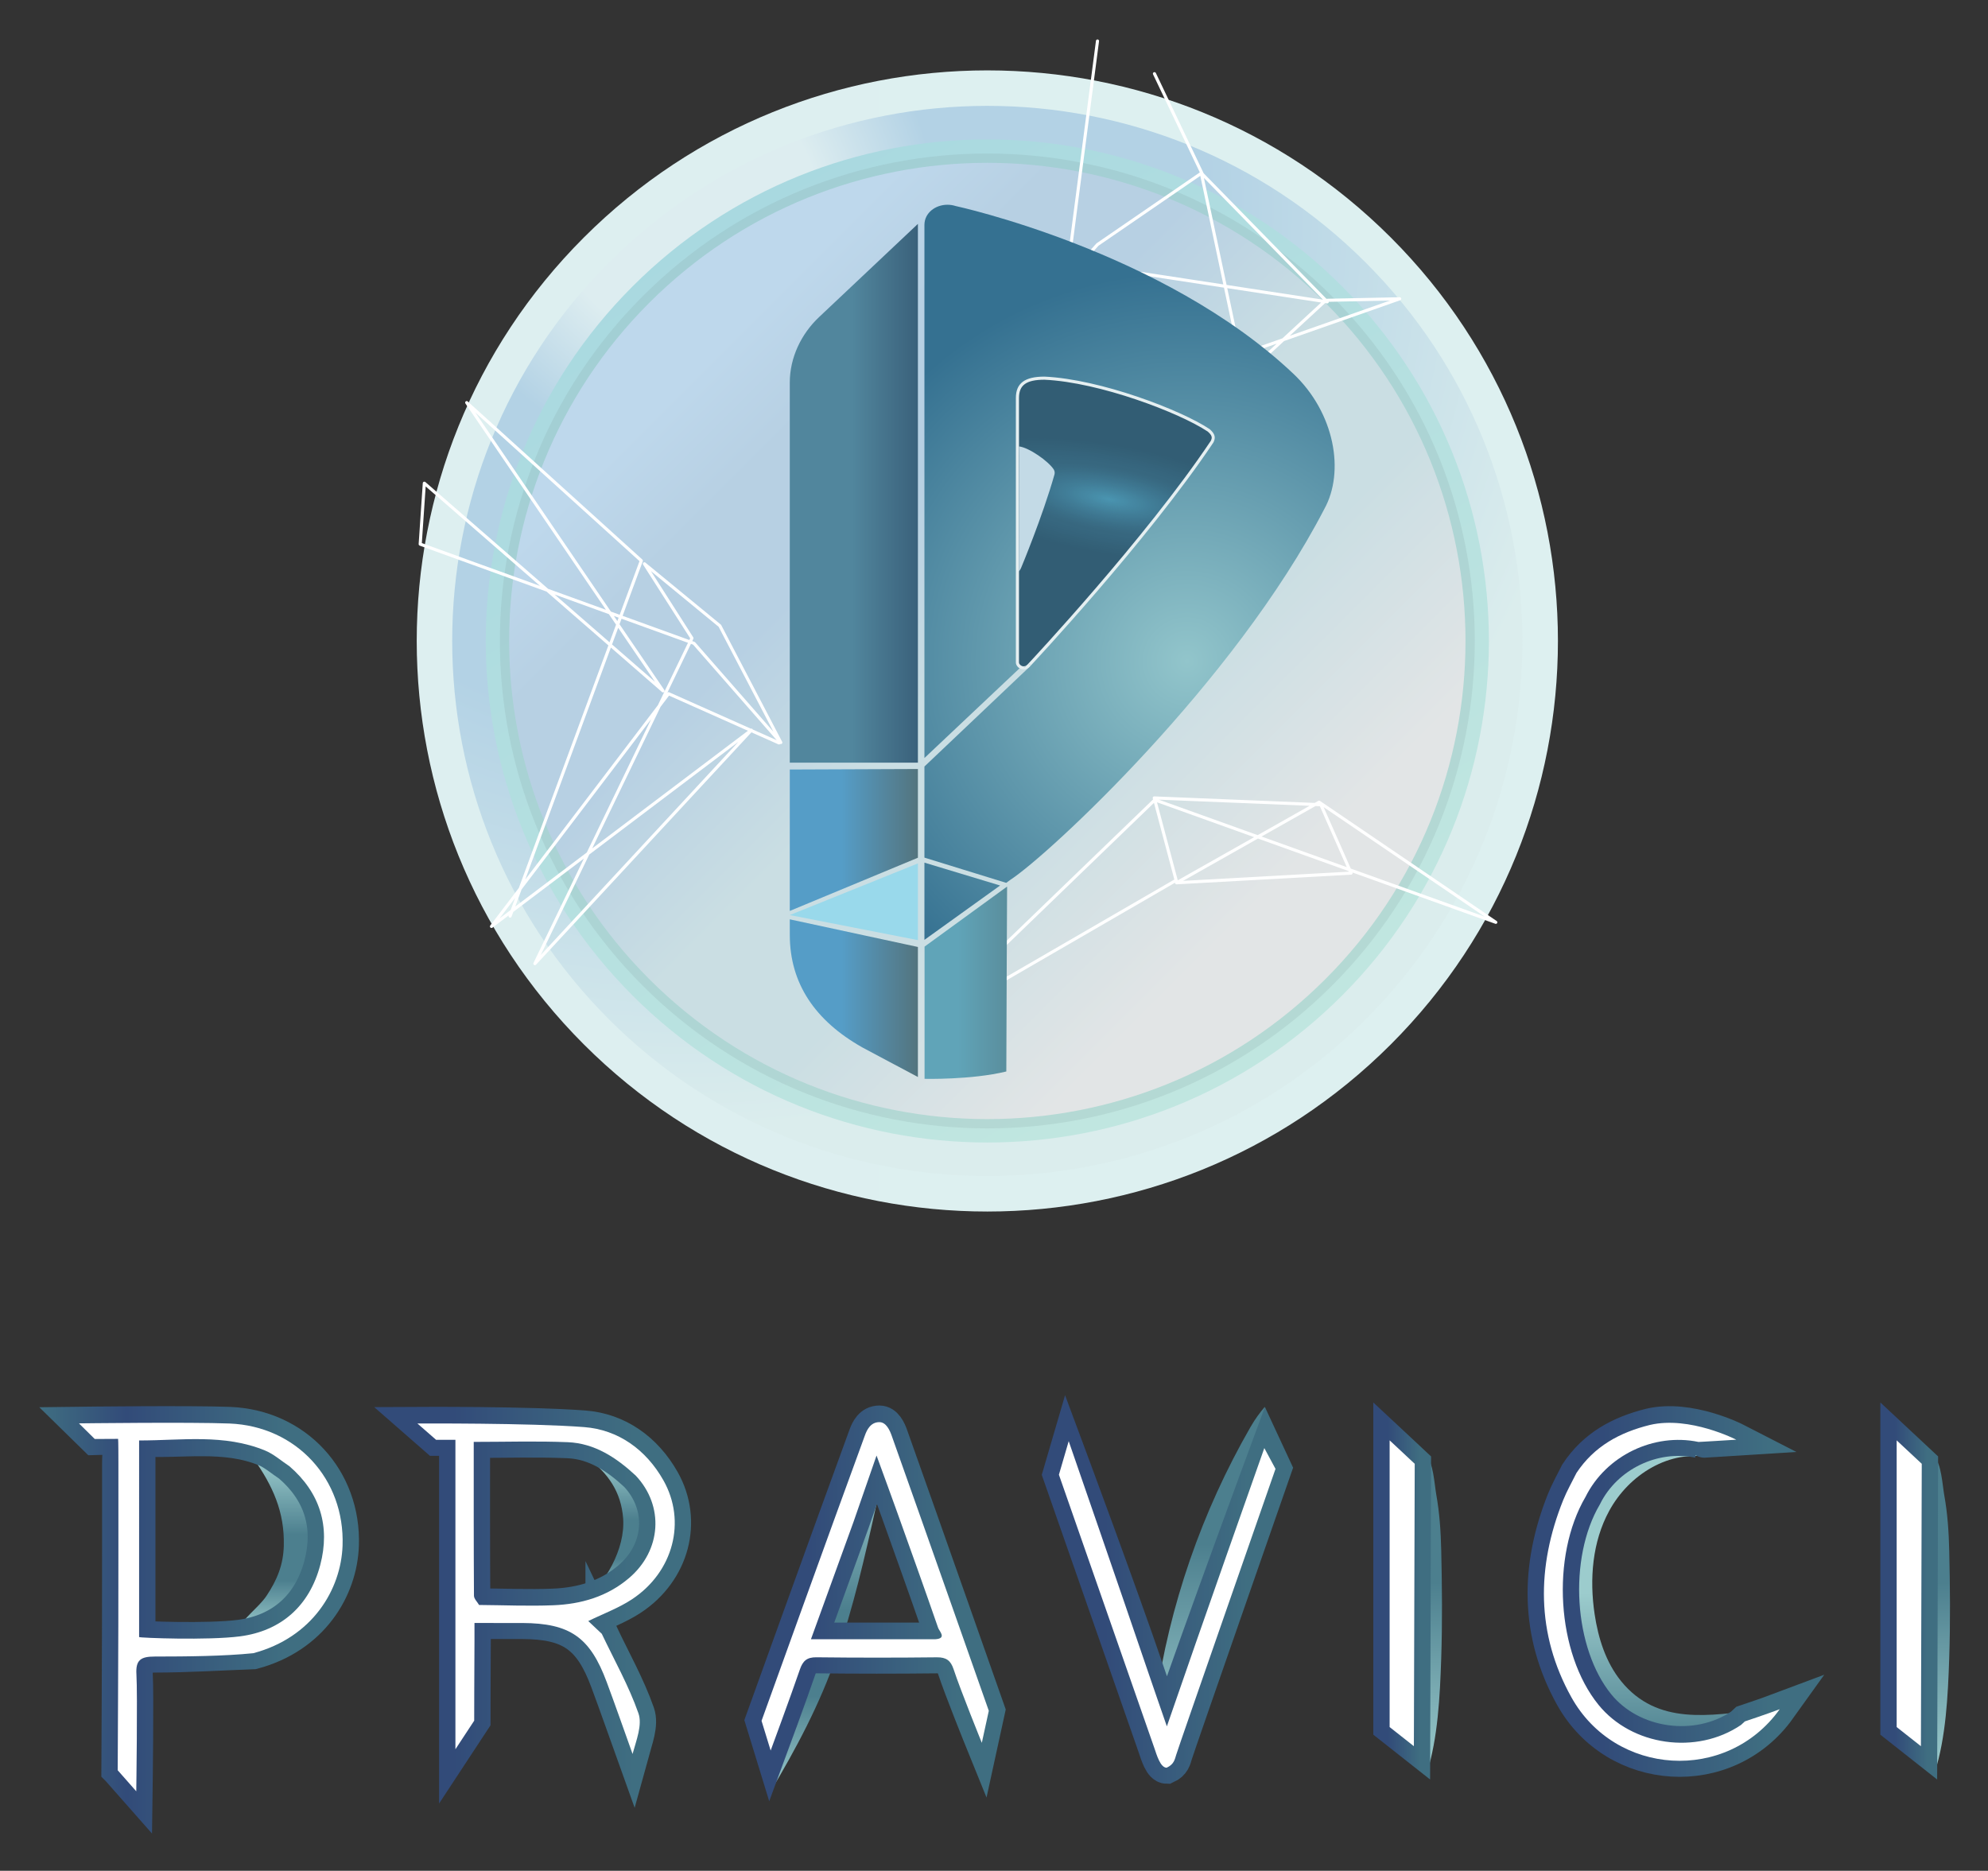 <svg xmlns="http://www.w3.org/2000/svg" role="img" viewBox="140.58 130.58 1425.84 1341.84"><rect x="140.58" y="130.58" width="1425.84" height="1341.84" fill="#333333" stroke="none"/><defs><linearGradient id="a" x1="0" x2="1" y1="0" y2="0" gradientTransform="matrix(0 92.859 92.859 0 257.962 227.633)" gradientUnits="userSpaceOnUse" spreadMethod="pad"><stop offset="0" stop-color="#9ccccd"/><stop offset=".295" stop-color="#4c7f8e"/><stop offset=".49" stop-color="#4c7f8e"/><stop offset=".561" stop-color="#4c7f8e"/><stop offset="1" stop-color="#9ccccd"/></linearGradient><linearGradient id="b" x1="0" x2="1" y1="0" y2="0" gradientTransform="matrix(0 79.018 79.018 0 439.685 243.428)" gradientUnits="userSpaceOnUse" spreadMethod="pad"><stop offset="0" stop-color="#9ccccd"/><stop offset=".295" stop-color="#4c7f8e"/><stop offset=".49" stop-color="#4c7f8e"/><stop offset=".561" stop-color="#4c7f8e"/><stop offset="1" stop-color="#9ccccd"/></linearGradient><linearGradient id="c" x1="0" x2="1" y1="0" y2="0" gradientTransform="matrix(0 175.691 175.691 0 550.086 140.83)" gradientUnits="userSpaceOnUse" spreadMethod="pad"><stop offset="0" stop-color="#9ccccd"/><stop offset=".295" stop-color="#4c7f8e"/><stop offset=".49" stop-color="#4c7f8e"/><stop offset=".561" stop-color="#4c7f8e"/><stop offset="1" stop-color="#9ccccd"/></linearGradient><linearGradient id="d" x1="0" x2="1" y1="0" y2="0" gradientTransform="matrix(0 185.438 185.438 0 762.06 162.976)" gradientUnits="userSpaceOnUse" spreadMethod="pad"><stop offset="0" stop-color="#9ccccd"/><stop offset=".602" stop-color="#4c7f8e"/><stop offset="1" stop-color="#4c7f8e"/></linearGradient><linearGradient id="e" x1="0" x2="1" y1="0" y2="0" gradientTransform="matrix(0 170.258 170.258 0 874.049 151.412)" gradientUnits="userSpaceOnUse" spreadMethod="pad"><stop offset="0" stop-color="#9ccccd"/><stop offset=".602" stop-color="#4c7f8e"/><stop offset="1" stop-color="#4c7f8e"/></linearGradient><linearGradient id="f" x1="0" x2="1" y1="0" y2="0" gradientTransform="rotate(90 497.766 649.702) scale(169.193)" gradientUnits="userSpaceOnUse" spreadMethod="pad"><stop offset="0" stop-color="#9ccccd"/><stop offset=".602" stop-color="#4c7f8e"/><stop offset="1" stop-color="#4c7f8e"/></linearGradient><linearGradient id="g" x1="0" x2="1" y1="0" y2="0" gradientTransform="matrix(0 165.467 165.467 0 994.613 164.61)" gradientUnits="userSpaceOnUse" spreadMethod="pad"><stop offset="0" stop-color="#4c7f8e"/><stop offset=".505" stop-color="#9ccccd"/><stop offset=".585" stop-color="#9ccccd"/><stop offset="1" stop-color="#9ccccd"/></linearGradient><linearGradient id="h" x1="0" x2="1" y1="0" y2="0" gradientTransform="matrix(126.868 0 0 -126.868 936.167 249.122)" gradientUnits="userSpaceOnUse" spreadMethod="pad"><stop offset="0" stop-color="#324b79"/><stop offset=".578" stop-color="#324b79"/><stop offset=".604" stop-color="#3f6e81"/><stop offset="1" stop-color="#3f6e81"/></linearGradient><linearGradient id="j" x1="0" x2="1" y1="0" y2="0" gradientTransform="translate(-31.164 1254.199) scale(159.625)" gradientUnits="userSpaceOnUse" spreadMethod="pad"><stop offset="0" stop-color="#324b79"/><stop offset=".251" stop-color="#324b79"/><stop offset=".816" stop-color="#3f6e81"/><stop offset="1" stop-color="#3f6e81"/></linearGradient><linearGradient id="k" x1="0" x2="1" y1="0" y2="0" gradientTransform="scale(-217.62 217.62) rotate(87.663 -.852 -.22)" gradientUnits="userSpaceOnUse" spreadMethod="pad"><stop offset="0" stop-color="#324b79"/><stop offset=".334" stop-color="#324b79"/><stop offset=".604" stop-color="#3f6e81"/><stop offset="1" stop-color="#3f6e81"/></linearGradient><linearGradient id="m" x1="0" x2="1" y1="0" y2="0" gradientTransform="translate(-134.54 1285.99) scale(172.007)" gradientUnits="userSpaceOnUse" spreadMethod="pad"><stop offset="0" stop-color="#3f6e81"/><stop offset=".272" stop-color="#324b79"/><stop offset=".764" stop-color="#3f6e81"/><stop offset="1" stop-color="#3f6e81"/></linearGradient><linearGradient id="n" x1="0" x2="1" y1="0" y2="0" gradientTransform="matrix(116.542 0 0 -116.542 675.21 240.677)" gradientUnits="userSpaceOnUse" spreadMethod="pad"><stop offset="0" stop-color="#324b79"/><stop offset=".578" stop-color="#324b79"/><stop offset=".604" stop-color="#3f6e81"/><stop offset="1" stop-color="#3f6e81"/></linearGradient><linearGradient id="p" x1="0" x2="1" y1="0" y2="0" gradientTransform="translate(-120.987 1278.489) scale(135.234)" gradientUnits="userSpaceOnUse" spreadMethod="pad"><stop offset="0" stop-color="#324b79"/><stop offset=".251" stop-color="#324b79"/><stop offset=".816" stop-color="#3f6e81"/><stop offset="1" stop-color="#3f6e81"/></linearGradient><linearGradient id="q" x1="0" x2="1" y1="0" y2="0" gradientTransform="matrix(138.457 0 0 -138.457 330.059 250.785)" gradientUnits="userSpaceOnUse" spreadMethod="pad"><stop offset="0" stop-color="#324b79"/><stop offset=".578" stop-color="#324b79"/><stop offset=".604" stop-color="#3f6e81"/><stop offset="1" stop-color="#3f6e81"/></linearGradient><linearGradient id="s" x1="0" x2="1" y1="0" y2="0" gradientTransform="translate(-56.428 1204.576) scale(170.494)" gradientUnits="userSpaceOnUse" spreadMethod="pad"><stop offset="0" stop-color="#324b79"/><stop offset=".251" stop-color="#324b79"/><stop offset=".816" stop-color="#3f6e81"/><stop offset="1" stop-color="#3f6e81"/></linearGradient><linearGradient id="t" x1="0" x2="1" y1="0" y2="0" gradientTransform="matrix(13.501 0 0 -13.501 853.156 248.33)" gradientUnits="userSpaceOnUse" spreadMethod="pad"><stop offset="0" stop-color="#324b79"/><stop offset=".578" stop-color="#324b79"/><stop offset=".604" stop-color="#3f6e81"/><stop offset="1" stop-color="#3f6e81"/></linearGradient><linearGradient id="v" x1="0" x2="1" y1="0" y2="0" gradientTransform="translate(-22.287 1271.743) scale(31.084)" gradientUnits="userSpaceOnUse" spreadMethod="pad"><stop offset="0" stop-color="#324b79"/><stop offset=".251" stop-color="#324b79"/><stop offset=".816" stop-color="#3f6e81"/><stop offset="1" stop-color="#3f6e81"/></linearGradient><linearGradient id="w" x1="0" x2="1" y1="0" y2="0" gradientTransform="matrix(13.501 0 0 -13.501 1125.968 248.33)" gradientUnits="userSpaceOnUse" spreadMethod="pad"><stop offset="0" stop-color="#324b79"/><stop offset=".578" stop-color="#324b79"/><stop offset=".604" stop-color="#3f6e81"/><stop offset="1" stop-color="#3f6e81"/></linearGradient><linearGradient id="y" x1="0" x2="1" y1="0" y2="0" gradientTransform="translate(-22.29 1271.743) scale(31.084)" gradientUnits="userSpaceOnUse" spreadMethod="pad"><stop offset="0" stop-color="#324b79"/><stop offset=".251" stop-color="#324b79"/><stop offset=".816" stop-color="#3f6e81"/><stop offset="1" stop-color="#3f6e81"/></linearGradient><linearGradient id="z" x1="0" x2="1" y1="0" y2="0" gradientTransform="matrix(122.277 0 0 -122.277 515.211 252.063)" gradientUnits="userSpaceOnUse" spreadMethod="pad"><stop offset="0" stop-color="#324b79"/><stop offset=".578" stop-color="#324b79"/><stop offset=".604" stop-color="#3f6e81"/><stop offset="1" stop-color="#3f6e81"/></linearGradient><linearGradient id="B" x1="0" x2="1" y1="0" y2="0" gradientTransform="translate(-102.651 1184) scale(140.649)" gradientUnits="userSpaceOnUse" spreadMethod="pad"><stop offset="0" stop-color="#324b79"/><stop offset=".251" stop-color="#324b79"/><stop offset=".816" stop-color="#3f6e81"/><stop offset="1" stop-color="#3f6e81"/></linearGradient><linearGradient id="C" x1="0" x2="1" y1="0" y2="0" gradientTransform="matrix(614.034 0 0 -614.034 329.678 760.594)" gradientUnits="userSpaceOnUse" spreadMethod="pad"><stop offset="0" stop-color="#ddeff0"/><stop offset=".163" stop-color="#ddeff0"/><stop offset=".645" stop-color="#ddf0f0"/><stop offset=".899" stop-color="#ddf0f0"/><stop offset=".997" stop-color="#ddf0f0"/><stop offset="1" stop-color="#ddf0f0"/></linearGradient><linearGradient id="E" x1="0" x2="1" y1="0" y2="0" gradientTransform="scale(537.213 -537.213) rotate(58.954 2.1 -.11)" gradientUnits="userSpaceOnUse" spreadMethod="pad"><stop offset="0" stop-color="#a9d9e0"/><stop offset=".975" stop-color="#c0e6e0"/><stop offset="1" stop-color="#c0e6e0"/></linearGradient><linearGradient id="H" x1="0" x2="1" y1="0" y2="0" gradientTransform="scale(514.564 -514.564) rotate(45 2.653 .151)" gradientUnits="userSpaceOnUse" spreadMethod="pad"><stop offset="0" stop-color="#bed8ec"/><stop offset=".079" stop-color="#bed8ec"/><stop offset=".194" stop-color="#b7d0e3"/><stop offset=".322" stop-color="#b7d0e3"/><stop offset=".51" stop-color="#cadee3"/><stop offset=".668" stop-color="#cadee3"/><stop offset=".899" stop-color="#e2e5e6"/><stop offset=".94" stop-color="#e2e5e6"/><stop offset="1" stop-color="#e2e5e6"/></linearGradient><linearGradient id="L" x1="0" x2="1" y1="0" y2="0" gradientTransform="matrix(68.936 0 0 -68.936 530.405 840.06)" gradientUnits="userSpaceOnUse" spreadMethod="pad"><stop offset="0" stop-color="#51869d"/><stop offset=".137" stop-color="#51869d"/><stop offset=".487" stop-color="#51869d"/><stop offset="1" stop-color="#3a617b"/></linearGradient><linearGradient id="M" x1="0" x2="1" y1="0" y2="0" gradientTransform="matrix(68.936 0 0 -68.936 530.405 653.508)" gradientUnits="userSpaceOnUse" spreadMethod="pad"><stop offset="0" stop-color="#559dc7"/><stop offset=".405" stop-color="#559dc7"/><stop offset="1" stop-color="#53747e"/></linearGradient><linearGradient id="O" x1="0" x2="1" y1="0" y2="0" gradientTransform="matrix(68.936 0 0 -68.936 530.405 568.38)" gradientUnits="userSpaceOnUse" spreadMethod="pad"><stop offset="0" stop-color="#559dc7"/><stop offset=".405" stop-color="#559dc7"/><stop offset="1" stop-color="#53747e"/></linearGradient><linearGradient id="P" x1="0" x2="1" y1="0" y2="0" gradientTransform="matrix(44.406 0 0 -44.406 602.92 576.696)" gradientUnits="userSpaceOnUse" spreadMethod="pad"><stop offset="0" stop-color="#60a4b8"/><stop offset=".405" stop-color="#60a4b8"/><stop offset="1" stop-color="#5a8e9d"/></linearGradient><clipPath id="i" clipPathUnits="userSpaceOnUse"><path d="M 0,1203.142 H 1281.266 V 0 H 0 Z"/></clipPath><clipPath id="l" clipPathUnits="userSpaceOnUse"><path d="M 0,1203.142 H 1281.266 V 0 H 0 Z"/></clipPath><clipPath id="o" clipPathUnits="userSpaceOnUse"><path d="M 0,1203.142 H 1281.266 V 0 H 0 Z"/></clipPath><clipPath id="r" clipPathUnits="userSpaceOnUse"><path d="M 0,1203.142 H 1281.266 V 0 H 0 Z"/></clipPath><clipPath id="u" clipPathUnits="userSpaceOnUse"><path d="M 0,1203.142 H 1281.266 V 0 H 0 Z"/></clipPath><clipPath id="x" clipPathUnits="userSpaceOnUse"><path d="M 0,1203.142 H 1281.266 V 0 H 0 Z"/></clipPath><clipPath id="A" clipPathUnits="userSpaceOnUse"><path d="M 0,1203.142 H 1281.266 V 0 H 0 Z"/></clipPath><clipPath id="F" clipPathUnits="userSpaceOnUse"><path d="M 0,1203.142 H 1281.266 V 0 H 0 Z"/></clipPath><clipPath id="G" clipPathUnits="userSpaceOnUse"><path d="M 374.42,1022.87 H 898.969 V 498.319 H 374.42 Z"/></clipPath><clipPath id="I" clipPathUnits="userSpaceOnUse"><path d="M 0,1203.142 H 1281.266 V 0 H 0 Z"/></clipPath><clipPath id="N" clipPathUnits="userSpaceOnUse"><path d="M 0,1203.142 H 1281.266 V 0 H 0 Z"/></clipPath><clipPath id="Q" clipPathUnits="userSpaceOnUse"><path d="M 652.886,891.334 V 748.993 c 0,-1.974 3.404,-4.486 6.115,-1.566 v 0 c 0,0 62.542,66.503 98.602,120.347 v 0 c 1.035,2.142 1.049,3.696 -1.776,6.129 v 0 c -16.167,10.772 -59.301,26.753 -88.362,28.094 v 0 c -10.132,0 -14.579,-3.091 -14.579,-10.663"/></clipPath><clipPath id="R" clipPathUnits="userSpaceOnUse"><path d="M 0,1203.142 H 1281.266 V 0 H 0 Z"/></clipPath><radialGradient id="D" cx="0" cy="0" r="1" fx="0" fy="0" gradientTransform="scale(559.686 -559.686) rotate(56.31 2.084 -.098)" gradientUnits="userSpaceOnUse" spreadMethod="pad"><stop offset="0" stop-color="#ddedf0"/><stop offset=".049" stop-color="#ddedf0"/><stop offset=".127" stop-color="#ddedf0"/><stop offset=".241" stop-color="#b3d2e5"/><stop offset=".504" stop-color="#b3d2e5"/><stop offset=".891" stop-color="#dbeded"/><stop offset=".935" stop-color="#dbeded"/><stop offset="1" stop-color="#dbeded"/></radialGradient><radialGradient id="J" cx="0" cy="0" r="1" fx="0" fy="0" gradientTransform="scale(-258.088 258.088) rotate(60.809 -3.885 -1)" gradientUnits="userSpaceOnUse" spreadMethod="pad"><stop offset="0" stop-color="#92c5cb"/><stop offset=".77" stop-color="#357191"/><stop offset="1" stop-color="#357191"/></radialGradient><radialGradient id="K" cx="0" cy="0" r="1" fx="0" fy="0" gradientTransform="scale(-271.284 271.284) rotate(60.809 -3.727 -.955)" gradientUnits="userSpaceOnUse" spreadMethod="pad"><stop offset="0" stop-color="#92c5cb"/><stop offset=".77" stop-color="#357191"/><stop offset="1" stop-color="#357191"/></radialGradient></defs><g><g><g><g><g><path fill="url(#a)" d="m 258.162,273.773 c -0.254,-10.265 -3.611,-18.457 -9.299,-26.972 v 0 c -4.318,-6.465 -12.896,-12.025 -15.824,-19.166 v 0 c 7.662,-0.095 19.687,3.501 26.465,6.865 v 0 c 11.433,5.674 18.816,20.89 22.034,32.741 v 0 c 2.936,10.813 0.9,22.376 -4.43,32.261 v 0 c -6.443,11.947 -16.194,16.374 -28.426,20.434 v 0 l -6.672,0.555 c 10.084,-14.442 16.607,-28.314 16.152,-46.718" transform="matrix(1.333 0 0 -1.333 0 1604.187)"/></g></g></g></g><g><g><g><g><path fill="url(#b)" d="m 429.917,320.491 -8.339,0.556 c 10.925,-8.191 18.072,-18.193 19.162,-32.568 v 0 c 1.237,-16.335 -9.64,-35.609 -22.306,-45.039 v 0 c 19.255,-0.584 42.453,20.271 42.502,39.913 v 0 c 0.022,8.969 -2.991,18.773 -7.94,26.216 v 0 c -2.287,3.441 -13.437,12.876 -19.619,12.877 v 0 c -1.525,0 -2.747,-0.575 -3.46,-1.955" transform="matrix(1.333 0 0 -1.333 0 1604.187)"/></g></g></g></g><g><g><g><g><path fill="url(#c)" d="m 557.346,279.76 c -8.512,-20.201 -18.695,-40.921 -23.957,-62.279 v 0 c 0.045,0.95 0.089,1.899 0.134,2.847 v 0 l -13.899,-79.499 c 14.123,23.55 26.964,47.687 35.94,73.682 v 0 c 9.018,26.12 15.21,53.097 21.151,80.047 v 0 c 1.295,5.872 6.657,16.499 1.901,21.963 v 0 c -8.872,-10.696 -15.867,-23.937 -21.27,-36.761" transform="matrix(1.333 0 0 -1.333 0 1604.187)"/></g></g></g></g><g><g><g><g><path fill="url(#d)" d="m 778.263,337.573 c -3.272,-5.683 -6.409,-11.444 -9.406,-17.277 v 0 c -5.995,-11.667 -11.434,-23.618 -16.298,-35.8 v 0 c -9.725,-24.363 -17.147,-49.648 -22.096,-75.411 v 0 c -1.069,-5.566 -2.145,-11.114 -2.488,-16.757 v 0 c -0.458,-7.562 -0.065,-24.115 6.614,-29.352 v 0 c 4.57,2.719 6.01,13.038 7.294,17.112 v 0 c 2.248,7.123 4.994,14.069 7.344,21.157 v 0 c 5.793,17.482 11.753,34.679 18.142,51.956 v 0 c 5.249,14.189 10.84,28.238 15.652,42.585 v 0 c 1.46,4.359 2.598,12.525 5.029,16.566 v 0 c 0.991,1.648 7.875,6.168 8.23,6.471 v 0 l -10.35,29.59 c -2.596,-3.061 -5.069,-6.33 -7.667,-10.84" transform="matrix(1.333 0 0 -1.333 0 1604.187)"/></g></g></g></g><g><g><g><g><path fill="url(#e)" d="m 866.771,254.801 c 2.222,-34.567 2.881,-69.065 6.421,-103.389 v 0 c 5.928,18.857 7.031,41.196 7.711,61.584 v 0 c 0.645,19.361 0.47,38.822 0.018,58.196 v 0 c -0.241,10.312 -0.9,20.209 -2.694,30.222 v 0 c -0.909,5.081 -1.638,17.724 -5.304,20.256 v 0 z" transform="matrix(1.333 0 0 -1.333 0 1604.187)"/></g></g></g></g><g><g><g><g><path fill="url(#f)" d="m 1140.106,254.686 c 2.221,-34.351 2.88,-68.633 6.419,-102.742 v 0 c 5.93,18.741 7.033,40.939 7.712,61.199 v 0 c 0.646,19.24 0.471,38.58 0.018,57.833 v 0 c -0.241,10.247 -0.901,20.081 -2.692,30.032 v 0 c -0.91,5.05 -1.639,17.614 -5.305,20.13 v 0 z" transform="matrix(1.333 0 0 -1.333 0 1604.187)"/></g></g></g></g><g><g><g><g><path fill="url(#g)" d="M 975.041,320.248 C 953.28,304.764 936.542,277.37 936.802,251.033 v 0 c 0.197,-20.01 9.672,-44.719 22.562,-60.313 v 0 c 10.813,-13.084 30.127,-28.319 48.291,-25.843 v 0 c 0.06,1.177 -0.587,2.033 -1.942,2.566 v 0 l 46.713,18.081 c -26.871,-3.135 -55.186,-8.642 -74.677,15.298 v 0 c -8.295,10.188 -12.382,23.22 -14.313,36.215 v 0 c -2.798,18.817 -1.238,38.818 7.878,55.516 v 0 c 5.285,9.679 13.313,17.973 22.969,23.334 v 0 c 4.765,2.646 9.941,4.575 15.314,5.522 v 0 c 4.635,0.817 11.392,-0.005 15.496,2.568 v 0 c -3.211,4.428 -9.294,6.1 -16.228,6.1 v 0 c -12.399,10e-4 -27.521,-5.344 -33.824,-9.829" transform="matrix(1.333 0 0 -1.333 0 1604.187)"/></g></g></g></g><g><g><g><g><path fill="url(#h)" d="m 993.218,338.913 c -16.268,-4.034 -29.983,-11.44 -39.532,-25.825 v 0 c -2.409,-4.885 -5.152,-9.635 -7.171,-14.676 v 0 c -14.402,-35.952 -14.518,-71.955 4.384,-105.957 v 0 c 23.66,-42.558 83.639,-46.333 112.136,-6.516 v 0 c -7.114,-2.673 -18.76,-6.561 -18.76,-6.561 v 0 c -0.677,-0.627 -1.356,-1.254 -2.035,-1.882 v 0 c -23.894,-16.256 -58.744,-11.331 -76.725,10.845 v 0 c -22.489,27.732 -25.733,79.791 -6.97,111.84 v 0 c 11.093,22.32 36.838,34.577 60.799,29.577 v 0 c -0.074,-0.066 20.327,1.212 20.327,1.212 v 0 c 0,0 -17.666,9.088 -35.936,9.087 v 0 c -3.524,0 -7.07,-0.338 -10.517,-1.144" transform="matrix(1.333 0 0 -1.333 0 1604.187)"/></g></g></g></g><g><g clip-path="url(#i)" transform="matrix(1.333 0 0 -1.333 0 1604.187)"><g><path fill="none" stroke="url(#j)" stroke-miterlimit="10" stroke-width="17.572" d="m 0,0 c -18.763,-32.049 -15.519,-84.107 6.97,-111.84 17.981,-22.176 52.832,-27.101 76.725,-10.845 0.679,0.628 1.358,1.255 2.035,1.882 0,0 11.647,3.888 18.76,6.562 -28.497,-39.818 -88.476,-36.043 -112.136,6.515 -18.902,34.002 -18.786,70.005 -4.384,105.957 2.019,5.041 4.762,9.791 7.171,14.676 9.549,14.385 23.264,21.791 39.533,25.825 21.314,4.988 46.452,-7.942 46.452,-7.942 0,0 -20.401,-1.279 -20.327,-1.213 C 36.838,34.577 11.093,22.32 0,0 Z" transform="translate(958.545 300.18)"/></g></g></g><g><g><g><g><path fill="url(#k)" d="m 147.858,339.753 8.578,-8.405 c 0,0 1.952,0.068 3.324,0.065 v 0 c 13.165,-0.025 9.414,-0.191 9.409,-13.427 v 0 c -0.009,-28.872 0.02,-57.745 -0.044,-86.617 v 0 c -0.058,-26.089 -0.218,-52.177 -0.335,-78.267 v 0 c 3.331,-3.778 9.993,-11.332 9.993,-11.332 v 0 c 0,0 0.737,52.417 0.086,62.903 v 0 c -0.49,7.871 2.404,9.604 9.87,9.614 v 0 c 17.677,0.022 35.353,1.131 53.029,1.8 v 0 c 31.909,8.522 47.172,34.313 48.014,57.856 v 0 c 1.277,35.796 -24.836,64.291 -60.837,65.733 v 0 c -7.38,0.295 -19.743,0.39 -32.622,0.39 v 0 c -23.384,0 -48.465,-0.313 -48.465,-0.313 m 54.062,-9.266 c 15.56,0.423 31.07,0.845 46.122,-5.321 v 0 c 4.728,-1.937 8.754,-5.587 13.103,-8.447 v 0 c 16.582,-14.263 22.061,-32.477 16.631,-53.15 v 0 c -5.757,-21.92 -20.969,-35.56 -43.308,-38.434 v 0 c -17.237,-2.218 -53.554,-0.824 -54.158,-0.365 v 0 105.786 c 3.26,-0.209 6.526,-0.282 9.796,-0.282 v 0 c 3.937,0 7.877,0.106 11.814,0.213" transform="matrix(1.333 0 0 -1.333 0 1604.187)"/></g></g></g></g><g><g clip-path="url(#l)" transform="matrix(1.333 0 0 -1.333 0 1604.187)"><g><path fill="none" stroke="url(#m)" stroke-miterlimit="10" stroke-width="17.572" d="m 0,0 c -4.349,2.86 -8.375,6.51 -13.104,8.447 -22.021,9.023 -45.026,3.94 -67.731,5.39 V -91.949 c 0.605,-0.459 36.921,-1.854 54.158,0.365 22.339,2.874 37.551,16.515 43.308,38.435 C 22.061,-32.478 16.582,-14.263 0,0 Z m -92.354,-163.617 c 0.115,26.09 0.276,52.179 0.334,78.267 0.064,28.872 0.035,57.746 0.044,86.618 0.005,13.235 3.756,13.401 -9.409,13.426 -1.371,0.003 -3.323,-0.064 -3.323,-0.064 l -8.579,8.404 c 0,0 60.309,0.754 81.087,-0.077 36,-1.441 62.115,-29.937 60.837,-65.733 -0.841,-23.543 -16.104,-49.333 -48.014,-57.856 -17.676,-0.669 -35.352,-1.778 -53.029,-1.8 -7.465,-0.009 -10.36,-1.743 -9.87,-9.614 0.651,-10.486 -0.086,-62.903 -0.086,-62.903 0,0 -6.661,7.554 -9.992,11.332 z" transform="translate(261.145 316.719)"/></g></g></g><g><g><g><g><path fill="url(#n)" d="m 675.209,312.13 c 0,0 34.245,-98.145 51.399,-147.207 v 0 c 1.206,-3.45 3.134,-10.412 6.567,-10.452 v 0 c 4.033,1.826 4.382,4.545 5.162,6.997 v 0 c 0.793,2.93 53.414,153.807 53.414,153.807 v 0 l -4.778,10.284 c 0,0 -35.852,-96.971 -53.678,-148.84 v 0 c -3.939,11.41 -7.1,20.443 -10.177,29.503 v 0 c -13.881,40.86 -43.595,120.662 -43.595,120.662 v 0 z" transform="matrix(1.333 0 0 -1.333 0 1604.187)"/></g></g></g></g><g><g clip-path="url(#o)" transform="matrix(1.333 0 0 -1.333 0 1604.187)"><g><path fill="none" stroke="url(#p)" stroke-miterlimit="10" stroke-width="17.572" d="m 0,0 4.778,-10.283 c 0,0 -52.62,-150.877 -53.413,-153.808 -0.78,-2.452 -1.13,-5.171 -5.163,-6.997 -3.433,0.04 -5.361,7.002 -6.567,10.452 -17.154,49.062 -51.399,147.207 -51.399,147.207 l 4.315,14.754 c 0,0 29.714,-79.802 43.594,-120.661 3.077,-9.06 6.239,-18.094 10.177,-29.503 C -35.852,-96.971 0,0 0,0 Z" transform="translate(786.973 325.559)"/></g></g></g><g><g><g><g><path fill="url(#q)" d="m 330.059,339.682 10.038,-8.775 h 10.402 V 164.398 l 10.107,15.376 c 0,0 0.041,28.834 0.152,43.255 v 0 9.315 c 9.217,0 17.49,0.035 25.762,-0.007 v 0 c 25.64,-0.128 36.389,-7.589 45.379,-31.764 v 0 c 4.777,-12.849 9.286,-25.798 13.917,-38.702 v 0 c 2.037,7.432 5.348,15.637 3.148,21.907 v 0 c -5.169,14.74 -12.971,28.556 -19.707,42.745 v 0 c -2.546,2.399 -5.092,4.798 -7.28,6.859 v 0 c 8.2,4.014 16.378,7.008 23.458,11.669 v 0 c 22.334,14.702 29.454,42.011 16.965,64.077 v 0 c -9.353,16.524 -24.283,27.198 -42.566,28.619 v 0 c -22.528,1.752 -63.715,1.952 -81.372,1.952 v 0 c -5.234,0 -8.403,-0.017 -8.403,-0.017 m 33.176,-97.642 c -0.96,1.657 -2.747,3.309 -2.757,4.972 v 0 c -0.174,27.404 -0.123,54.811 -0.123,82.774 v 0 c 17.15,0 33.891,0.522 50.581,-0.157 v 0 c 14.534,-0.591 26.148,-8.32 36.549,-17.946 v 0 c 15.446,-16.371 13.886,-40.296 -3.551,-55.152 v 0 c -11.749,-10.008 -25.78,-14.047 -40.743,-14.648 v 0 c -4.025,-0.162 -8.054,-0.22 -12.085,-0.22 v 0 c -9.285,0 -18.583,0.31 -27.871,0.377" transform="matrix(1.333 0 0 -1.333 0 1604.187)"/></g></g></g></g><g><g clip-path="url(#r)" transform="matrix(1.333 0 0 -1.333 0 1604.187)"><g><path fill="none" stroke="url(#s)" stroke-miterlimit="10" stroke-width="17.572" d="M 0,0 C 13.321,-0.097 26.661,-0.692 39.957,-0.157 54.919,0.444 68.95,4.482 80.699,14.491 98.136,29.347 99.696,53.272 84.251,69.643 73.849,79.269 62.235,86.998 47.702,87.589 31.011,88.268 14.271,87.746 -2.88,87.746 -2.88,59.783 -2.93,32.376 -2.757,4.972 -2.747,3.309 -0.96,1.657 0,0 Z m 66.022,-15.518 c 6.737,-14.188 14.539,-28.004 19.707,-42.744 2.2,-6.27 -1.111,-14.474 -3.148,-21.907 -4.63,12.903 -9.139,25.853 -13.917,38.702 -8.99,24.175 -19.739,31.636 -45.379,31.764 -8.272,0.042 -16.545,0.007 -25.762,0.007 v -9.315 c -0.11,-14.421 -0.152,-43.255 -0.152,-43.255 L -12.736,-77.643 V 88.866 h -10.401 l -10.039,8.776 c 0,0 60.57,0.337 89.775,-1.935 C 74.883,94.285 89.813,83.612 99.166,67.088 111.655,45.022 104.534,17.713 82.2,3.011 75.12,-1.65 66.942,-4.645 58.742,-8.658 c 2.188,-2.062 4.734,-4.46 7.28,-6.86 z" transform="translate(363.235 242.04)"/></g></g></g><g><g><g><g><path fill="url(#t)" d="m 853.156,176.341 13.045,-10.296 0.456,151.96 -13.501,12.61 z" transform="matrix(1.333 0 0 -1.333 0 1604.187)"/></g></g></g></g><g><g clip-path="url(#u)" transform="matrix(1.333 0 0 -1.333 0 1604.187)"><g><path fill="none" stroke="url(#v)" stroke-miterlimit="10" stroke-width="17.572" d="m 0,0 -0.457,-151.96 -13.044,10.296 V 12.61 Z" transform="translate(866.657 318.005)"/></g></g></g><g><g><g><g><path fill="url(#w)" d="m 1125.968,176.341 13.045,-10.296 0.456,151.96 -13.501,12.61 z" transform="matrix(1.333 0 0 -1.333 0 1604.187)"/></g></g></g></g><g><g clip-path="url(#x)" transform="matrix(1.333 0 0 -1.333 0 1604.187)"><g><path fill="none" stroke="url(#y)" stroke-miterlimit="10" stroke-width="17.572" d="m 0,0 -0.457,-151.96 -13.044,10.296 V 12.61 Z" transform="translate(1139.47 318.005)"/></g></g></g><g><g><g><g><path fill="url(#z)" d="M 570.86,333.37 C 552.095,282.225 515.211,179.698 515.211,179.698 v 0 l 4.902,-15.986 c 0,0 10.718,29.014 15.734,43.638 v 0 c 1.58,4.605 3.78,6.592 8.87,6.533 v 0 c 21.616,-0.253 43.239,-0.25 64.857,-0.01 v 0 c 5.008,0.056 7.434,-1.747 8.967,-6.4 v 0 c 3.809,-11.555 15.192,-39.607 15.192,-39.607 v 0 l 3.755,17.222 c 0,0 -34.711,98.744 -52.254,148.049 v 0 c -1.014,2.85 -2.944,7.277 -6.62,7.277 v 0 c -4.724,0 -6.687,-4.139 -7.754,-7.044 m -6.184,-46.682 c 3.865,11.133 7.73,22.265 12.415,35.757 v 0 c 4.341,-11.93 7.829,-21.38 11.222,-30.863 v 0 c 7.37,-20.598 14.76,-41.19 21.917,-61.862 v 0 c 0.639,-1.848 4.891,-5.748 -1.625,-6.129 v 0 h -66.812 c 7.733,21.323 15.308,42.21 22.883,63.097" transform="matrix(1.333 0 0 -1.333 0 1604.187)"/></g></g></g></g><g><g clip-path="url(#A)" transform="matrix(1.333 0 0 -1.333 0 1604.187)"><g><path fill="none" stroke="url(#B)" stroke-miterlimit="10" stroke-width="17.572" d="M 0,0 C 6.516,0.38 2.264,4.28 1.625,6.128 -5.532,26.8 -12.922,47.392 -20.292,67.99 -23.685,77.474 -27.173,86.924 -31.514,98.853 -36.199,85.361 -40.064,74.229 -43.929,63.096 -51.504,42.209 -59.079,21.322 -66.812,0 Z m -29.992,116.822 c 3.678,0 5.607,-4.426 6.621,-7.277 C -5.828,60.24 28.883,-38.504 28.883,-38.504 l -3.755,-17.222 c 0,0 -11.383,28.052 -15.192,39.607 -1.534,4.652 -3.958,6.456 -8.968,6.4 -21.617,-0.24 -43.239,-0.243 -64.856,0.01 -5.09,0.059 -7.29,-1.928 -8.87,-6.533 -5.016,-14.624 -15.734,-43.638 -15.734,-43.638 l -4.902,15.985 c 0,0 36.884,102.528 55.649,153.673 1.066,2.906 3.03,7.044 7.753,7.044 z" transform="translate(608.605 223.592)"/></g><g><path fill="#fff" d="m 0,0 c -18.763,-32.049 -15.519,-84.107 6.97,-111.84 17.981,-22.176 52.832,-27.101 76.725,-10.844 0.679,0.627 1.358,1.254 2.035,1.881 0,0 11.647,3.888 18.76,6.562 -28.497,-39.817 -88.476,-36.043 -112.136,6.515 -18.902,34.003 -18.786,70.006 -4.384,105.958 2.019,5.04 4.762,9.791 7.171,14.676 9.549,14.384 23.264,21.79 39.533,25.825 21.314,4.987 46.452,-7.943 46.452,-7.943 0,0 -20.401,-1.279 -20.327,-1.213 C 36.838,34.577 11.093,22.32 0,0" transform="translate(958.545 300.018)"/></g><g><path fill="#fff" d="m 0,0 c -4.349,2.86 -8.375,6.509 -13.104,8.446 -22.021,9.024 -44.633,5.39 -67.731,5.39 V -91.95 c 0.605,-0.458 36.921,-1.853 54.158,0.365 22.339,2.874 37.551,16.515 43.308,38.436 C 22.061,-32.478 16.582,-14.264 0,0 m -92.354,-163.617 c 0.115,26.089 0.276,52.178 0.334,78.266 0.064,28.873 0.035,57.746 0.044,86.619 0.005,13.234 -0.165,13.425 -0.165,13.425 l -12.567,-0.064 -8.498,8.404 c 0,0 60.228,0.755 81.006,-0.077 36,-1.441 62.115,-29.937 60.837,-65.732 -0.841,-23.543 -16.104,-49.334 -48.014,-57.856 -16.238,-1.632 -35.352,-1.778 -53.029,-1.801 -7.465,-0.009 -10.36,-1.743 -9.87,-9.614 0.651,-10.486 -0.086,-62.903 -0.086,-62.903 0,0 -6.661,7.555 -9.992,11.333" transform="translate(261.145 316.557)"/></g><g><path fill="#fff" d="m 0,0 6.021,-11.182 c 0,0 -52.621,-150.877 -53.414,-153.807 -0.78,-2.451 -1.129,-5.171 -5.163,-6.997 -3.433,0.041 -5.361,7.002 -6.567,10.452 -17.153,49.062 -51.398,147.208 -51.398,147.208 l 5.269,18.053 c 0,0 28.759,-83.102 42.639,-123.96 3.077,-9.062 6.239,-18.094 10.177,-29.503 C -34.609,-97.869 0,0 0,0" transform="translate(785.73 326.294)"/></g><g><path fill="#fff" d="M 0,0 C 13.321,-0.097 26.661,-0.691 39.957,-0.157 54.919,0.444 68.95,4.482 80.699,14.491 98.136,29.347 99.696,53.273 84.251,69.644 73.849,79.27 62.235,86.998 47.702,87.589 31.011,88.269 14.271,87.747 -2.88,87.747 -2.88,59.783 -2.93,32.377 -2.757,4.972 -2.747,3.309 -0.96,1.657 0,0 m 66.022,-15.517 c 6.737,-14.189 14.539,-28.005 19.707,-42.744 2.2,-6.271 -1.111,-14.474 -3.148,-21.908 -4.63,12.904 -9.139,25.854 -13.917,38.702 -8.99,24.175 -19.739,31.636 -45.379,31.765 -8.272,0.041 -16.545,0.006 -25.762,0.006 v -9.315 c -0.11,-14.421 -0.152,-43.255 -0.152,-43.255 L -12.736,-77.642 V 88.866 h -10.401 l -10.039,8.776 c 0,0 60.57,0.338 89.775,-1.935 C 74.883,94.285 89.813,83.612 99.166,67.089 111.655,45.023 104.534,17.713 82.2,3.011 75.12,-1.65 66.942,-4.645 58.742,-8.658 c 2.188,-2.062 4.734,-4.46 7.28,-6.859" transform="translate(363.235 241.877)"/></g><g><path fill="#fff" d="m 0,0 -0.457,-151.96 -13.044,10.295 V 12.609 Z" transform="translate(866.657 317.843)"/></g><g><path fill="#fff" d="m 0,0 -0.457,-151.96 -13.044,10.295 V 12.609 Z" transform="translate(1139.47 317.843)"/></g><g><path fill="#fff" d="M 0,0 C 6.516,0.381 2.264,4.28 1.625,6.128 -5.532,26.801 -12.922,47.393 -20.292,67.99 -23.685,77.475 -27.173,86.925 -31.514,98.853 -36.199,85.361 -40.064,74.229 -43.929,63.097 -51.504,42.21 -59.079,21.323 -66.812,0 Z m -29.992,116.822 c 3.678,0 5.607,-4.426 6.621,-7.276 17.543,-49.306 52.254,-148.05 52.254,-148.05 l -3.755,-17.221 c 0,0 -11.383,28.052 -15.192,39.606 -1.534,4.653 -3.958,6.456 -8.968,6.4 -21.617,-0.24 -43.239,-0.242 -64.856,0.01 -5.09,0.06 -7.29,-1.928 -8.87,-6.532 -5.016,-14.625 -15.734,-43.639 -15.734,-43.639 l -4.902,15.986 c 0,0 36.884,102.528 55.649,153.672 1.066,2.906 3.03,7.044 7.753,7.044" transform="translate(608.605 223.429)"/></g></g></g><g><g><g><g><path fill="url(#C)" d="M 419.601,977.687 C 299.704,857.79 299.704,663.397 419.601,543.5 v 0 c 119.898,-119.897 314.29,-119.897 434.187,0 v 0 c 119.898,119.897 119.898,314.29 0,434.187 v 0 c -59.949,59.949 -138.521,89.923 -217.093,89.923 v 0 c -78.573,0 -157.145,-29.974 -217.094,-89.923" transform="matrix(1.333 0 0 -1.333 0 1604.187)"/></g></g></g></g><g><g><g><g><path fill="url(#D)" d="M 433.101,964.187 C 320.659,851.746 320.659,669.442 433.101,557 v 0 c 112.441,-112.441 294.746,-112.441 407.187,0 v 0 c 112.441,112.442 112.441,294.746 0,407.187 v 0 c -56.221,56.221 -129.907,84.331 -203.593,84.331 v 0 c -73.687,0 -147.374,-28.11 -203.594,-84.331" transform="matrix(1.333 0 0 -1.333 0 1604.187)"/></g></g></g></g><g><g><g><g><path fill="url(#E)" d="M 445.864,951.425 C 340.47,846.031 340.47,675.156 445.864,569.762 v 0 c 105.392,-105.393 276.269,-105.393 381.663,0 v 0 c 105.392,105.394 105.392,276.269 0,381.663 v 0 c -52.697,52.696 -121.765,79.045 -190.832,79.045 v 0 c -69.068,0 -138.135,-26.349 -190.831,-79.045" transform="matrix(1.333 0 0 -1.333 0 1604.187)"/></g></g></g></g><g><g clip-path="url(#F)" transform="matrix(1.333 0 0 -1.333 0 1604.187)"><g><g><g clip-path="url(#G)" opacity=".15"><g><path fill="#758d8e" d="m 0,0 c -102.425,-102.425 -268.487,-102.425 -370.912,0 -102.424,102.424 -102.424,268.487 0,370.912 102.425,102.424 268.487,102.424 370.912,0 C 102.425,268.487 102.425,102.424 0,0" transform="translate(822.15 575.138)"/></g></g></g></g></g></g><g><g><g><g><path fill="url(#H)" d="m 454.768,942.52 c -100.474,-100.476 -100.474,-263.377 0,-363.852 v 0 c 100.475,-100.475 263.377,-100.475 363.852,0 v 0 c 100.475,100.475 100.475,263.376 0,363.852 v 0 c -50.237,50.237 -116.082,75.355 -181.926,75.355 v 0 c -65.844,0 -131.688,-25.118 -181.926,-75.355" transform="matrix(1.333 0 0 -1.333 0 1604.187)"/></g></g></g></g><g><g clip-path="url(#I)" transform="matrix(1.333 0 0 -1.333 0 1604.187)"><g><path fill="#fff" d="M 0,0 63.597,-23.039 2.067,30.5 Z m 101.727,-36.853 4.736,-1.714 10.656,28.861 -88.348,79.984 z m 1.604,-2.354 1.878,-2.758 0.677,1.832 z m -31.888,11.552 29.555,-25.717 3.502,9.486 -3.848,5.649 z m 30.9,-26.888 23.104,-20.103 -19.794,29.067 z m 43.17,1.828 1.22,-0.441 c 0.133,-0.048 0.251,-0.129 0.344,-0.235 l 42.098,-48.113 -29.488,56.478 -36.387,29.907 22.74,-35.593 c 0.156,-0.244 0.174,-0.551 0.048,-0.811 z m 32.563,-47.608 12.867,-5.734 -44.98,51.406 -1.178,0.426 -12.709,-26.338 0.019,0.026 c 0.236,0.308 0.651,0.412 1.004,0.256 l 43.923,-19.573 c 0.309,0.109 0.667,0.031 0.9,-0.226 0.066,-0.074 0.118,-0.156 0.154,-0.243 m -49.634,12.229 -36.764,-76.187 83.784,63.297 -42.44,18.912 z m -26.717,31.879 -46.072,-124.797 71.36,93.795 16.195,33.563 -35.755,12.954 -1.091,-2.958 24.098,-35.386 c 0.236,-0.347 0.178,-0.815 -0.135,-1.093 -0.315,-0.279 -0.784,-0.28 -1.101,-0.005 z m -48.048,-130.148 -3.393,-9.19 38.48,29.071 34.614,71.733 z m -3.454,-4.539 -8.404,-11.046 5.999,4.532 z M 90.09,-167.57 64,-221.639 170.276,-106.993 Z m -29.256,-59.545 c -0.163,0 -0.326,0.047 -0.469,0.145 -0.342,0.233 -0.461,0.679 -0.282,1.052 l 27.094,56.146 -37.964,-28.68 -0.939,-2.545 c -0.158,-0.431 -0.639,-0.653 -1.071,-0.494 -0.432,0.16 -0.653,0.64 -0.494,1.073 l 0.04,0.104 -8.762,-6.619 c -0.331,-0.25 -0.799,-0.218 -1.092,0.077 -0.294,0.295 -0.326,0.762 -0.074,1.094 l 15.378,20.211 48.181,130.506 -33.291,28.966 -68.248,24.725 c -0.349,0.126 -0.573,0.469 -0.548,0.84 l 2.224,32.8 c 0.022,0.316 0.22,0.593 0.512,0.714 0.292,0.119 0.628,0.068 0.867,-0.142 L 67.95,-24.616 99.048,-35.882 23.454,75.124 c -0.238,0.349 -0.178,0.821 0.141,1.098 0.317,0.277 0.794,0.274 1.107,-0.011 l 93.954,-85.058 c 0.252,-0.228 0.34,-0.588 0.223,-0.907 l -10.847,-29.382 35.905,-13.008 0.447,0.926 -25.323,39.636 c -0.221,0.345 -0.157,0.801 0.149,1.073 0.307,0.272 0.766,0.282 1.083,0.02 l 40.584,-33.356 c 0.086,-0.071 0.158,-0.159 0.21,-0.259 l 32.8,-62.82 c 0.196,-0.375 0.08,-0.836 -0.268,-1.075 -0.249,-0.171 -0.558,-0.189 -0.817,-0.07 -0.233,-0.266 -0.622,-0.366 -0.967,-0.211 l -14.492,6.457 -115.897,-125.025 c -0.163,-0.176 -0.387,-0.267 -0.612,-0.267" transform="translate(332.428 813.25)"/></g><g><path fill="#fff" d="M 0,0 53.158,-19.088 81.092,-3.3 Z m 55.23,-19.833 45.864,-16.469 -14.486,32.778 -2.354,0.095 z M -0.995,-1.415 10.102,-43.151 c 0.023,-0.087 0.031,-0.174 0.027,-0.259 l 41.112,23.238 z m 54.308,-19.502 -40.291,-22.773 89.151,4.947 -0.149,0.334 z m 49.949,-16.163 72.121,-25.899 -86.735,58.964 z m -189.24,-43.915 h 0.016 z m -2.602,-1.489 0.092,-16.562 96.814,56.083 -10.967,41.244 -82.758,-79.877 c -0.107,-0.102 -0.239,-0.175 -0.383,-0.21 z m -0.733,-18.838 c -0.144,0 -0.287,0.037 -0.415,0.11 -0.258,0.149 -0.418,0.422 -0.419,0.719 l -0.105,18.659 c -0.002,0.387 0.262,0.724 0.638,0.814 l 3.219,0.782 83.264,80.363 -0.158,0.597 c -0.068,0.255 -0.01,0.529 0.155,0.736 0.165,0.207 0.423,0.333 0.685,0.311 l 86.296,-3.512 1.966,1.111 c 0.277,0.157 0.619,0.143 0.879,-0.036 l 95.066,-64.628 c 0.346,-0.235 0.465,-0.693 0.274,-1.068 -0.19,-0.373 -0.626,-0.55 -1.025,-0.407 l -76.816,27.585 c 0.105,-0.248 0.083,-0.53 -0.057,-0.758 -0.143,-0.234 -0.392,-0.382 -0.664,-0.397 L 9.551,-45.553 c -0.379,-0.028 -0.738,0.226 -0.847,0.598 -0.025,0.088 -0.036,0.177 -0.033,0.264 l -97.567,-56.519 c -0.128,-0.074 -0.273,-0.112 -0.417,-0.112" transform="translate(728.995 675.192)"/></g><g><path fill="#fff" d="M 0,0 51.839,-7.926 -12.188,57.558 Z M 53.021,-9.793 34.012,-27.359 87.965,-8.403 55.013,-9.094 c 0.006,-0.141 -0.024,-0.283 -0.091,-0.415 -0.164,-0.318 -0.514,-0.496 -0.868,-0.443 z m -52.652,8.049 7.377,-34.844 22.3,7.835 20.866,19.282 z m 7.726,-36.489 1.914,-9.035 16.951,15.664 z m -52.991,43.41 5.096,-58.469 45.96,16.147 -7.553,35.67 z m 4.358,-60.447 c -0.158,0 -0.316,0.045 -0.452,0.134 -0.216,0.139 -0.357,0.371 -0.378,0.627 l -5.281,60.598 c -0.023,0.255 0.074,0.506 0.26,0.681 0.187,0.174 0.438,0.257 0.697,0.215 L -1.762,0.269 -14.132,58.692 -68.893,21.096 -85.504,2.547 c -0.244,-0.272 -0.637,-0.354 -0.969,-0.202 -0.332,0.153 -0.526,0.504 -0.478,0.866 l 16.678,128.144 c 0.059,0.457 0.476,0.783 0.934,0.719 0.456,-0.059 0.778,-0.477 0.719,-0.934 L -84.95,5.665 -70.068,22.283 c 0.045,0.05 0.094,0.094 0.149,0.132 l 55.528,38.124 -25.163,52.767 c -0.198,0.416 -0.021,0.914 0.394,1.112 0.416,0.199 0.916,0.021 1.112,-0.394 l 25.722,-53.94 66.035,-67.537 39.438,0.828 c 0.396,-0.003 0.765,-0.283 0.838,-0.686 0.074,-0.403 -0.157,-0.799 -0.544,-0.935 L 30.925,-30.211 10.063,-49.489 c -0.221,-0.202 -0.536,-0.272 -0.82,-0.182 -0.286,0.091 -0.5,0.329 -0.562,0.622 l -2.172,10.258 -46.771,-16.432 c -0.09,-0.031 -0.183,-0.047 -0.276,-0.047" transform="translate(765.417 952.174)"/></g></g></g><g><g><g><g><path fill="url(#J)" d="m 602.852,599.755 40.721,29.256 -40.721,12.3 z" transform="matrix(1.333 0 0 -1.333 0 1604.187)"/></g></g></g></g><g><g><g><g><path fill="url(#K)" d="M 602.852,984.469 V 697.6 l 51.424,48.506 c 0.334,0.316 4.995,2.221 5.31,1.888 v 0 c 0.317,-0.336 0.303,-0.864 -0.031,-1.18 v 0 L 602.852,693.03 v -49.018 l 43.992,-13.579 2.151,1.567 c 20.568,13.342 120.636,106.184 169.004,199.581 v 0 c 11.118,20.014 5.642,51.747 -16.679,72.828 v 0 c -70.048,66.156 -181.712,90.223 -181.712,90.223 v 0 c -1.455,0.462 -2.933,0.679 -4.377,0.679 v 0 c -6.531,10e-4 -12.379,-4.444 -12.379,-10.842" transform="matrix(1.333 0 0 -1.333 0 1604.187)"/></g></g></g></g><g><g><g><g><path fill="url(#L)" d="m 546.173,934.877 c -9.709,-9.156 -15.768,-21.91 -15.768,-35.255 v 0 -204.523 h 68.936 V 985.02 Z" transform="matrix(1.333 0 0 -1.333 0 1604.187)"/></g></g></g></g><g><g><g><g><path fill="url(#M)" d="m 530.405,691.416 v -76.095 l 68.936,28.631 v 47.741 z" transform="matrix(1.333 0 0 -1.333 0 1604.187)"/></g></g></g></g><g><g clip-path="url(#N)" transform="matrix(1.333 0 0 -1.333 0 1604.187)"><g><path fill="#99d9eb" d="M 0,0 68.936,-13.481 V 27.797 Z" transform="translate(530.405 613.098)"/></g></g></g><g><g><g><g><path fill="url(#O)" d="m 530.417,602.299 c 0.035,-26.015 13.609,-46.046 38.946,-60.369 v 0 l 29.978,-15.976 v 69.979 l -68.936,14.872 z" transform="matrix(1.333 0 0 -1.333 0 1604.187)"/></g></g></g></g><g><g><g><g><path fill="url(#P)" d="m 602.921,596.124 v -71.142 c 0,0 25.225,-0.626 43.988,3.961 v 0 c 0,11.257 0.417,99.495 0.417,99.495 v 0 z" transform="matrix(1.333 0 0 -1.333 0 1604.187)"/></g></g></g></g><g><g clip-path="url(#Q)" transform="matrix(1.333 0 0 -1.333 0 1604.187)"><g><path fill="#325d74" d="m 0,0 h -105.768 v -157.49 h 1.815 l 3.708,3.517 c 0.334,0.316 0.863,0.302 1.179,-0.031 0.317,-0.335 0.302,-0.863 -0.032,-1.179 l -2.43,-2.307 H 0 Z" transform="translate(758.652 901.997)"/></g><g><path fill="#325d74" d="m 0,0 c -0.315,0.333 -0.845,0.347 -1.179,0.031 l -3.708,-3.517 h 2.425 l 2.431,2.307 C 0.303,-0.863 0.317,-0.335 0,0" transform="translate(659.586 747.993)"/></g><g><path fill="#325d74" d="m 0,0 v -15.958 h 5.709 c -18.178,-2.305 -42.571,-1.411 -68.872,3.227 -13.15,2.318 -25.532,5.354 -36.663,8.857 -5.566,1.751 -10.819,3.62 -15.698,5.575 h 6.421 v 48.558 h -5.419 c 2.458,0.187 5.004,0.323 7.631,0.407 5.254,0.167 10.829,0.127 16.659,-0.13 11.658,-0.515 24.332,-1.898 37.481,-4.217 13.15,-2.319 25.533,-5.354 36.664,-8.857 5.566,-1.752 10.818,-3.621 15.698,-5.575 2.44,-0.977 4.786,-1.976 7.033,-2.992 l -6.644,0 z" transform="translate(760.32 820.069)"/></g><g><path fill="#325e75" d="m 0,0 v -15.376 h 3.37 c -17.514,-2.22 -41.016,-1.359 -66.356,3.109 -12.671,2.235 -24.601,5.159 -35.326,8.535 -5.362,1.687 -10.423,3.487 -15.125,5.371 h 4.334 v 46.099 h -10.209 c 17.514,2.22 41.017,1.358 66.357,-3.11 C -27.614,40.16 -5.234,32.931 10.464,24.854 H 0 Z" transform="translate(760.32 820.684)"/></g><g><path fill="#335f76" d="m 0,0 v -14.793 h 1.032 c -16.85,-2.136 -39.463,-1.308 -63.843,2.991 -12.19,2.15 -23.668,4.963 -33.986,8.211 -5.16,1.623 -10.029,3.355 -14.553,5.167 h 2.247 v 44.353 h -7.899 c 16.851,2.135 39.463,1.307 63.843,-2.992 C -28.778,38.638 -7.246,31.683 7.857,23.913 H 0 Z" transform="translate(760.32 821.299)"/></g><g><path fill="#336077" d="m 0,0 v -9.059 -3.087 h 9.736 c -3.295,-0.861 -6.995,-1.552 -11.042,-2.065 -16.186,-2.052 -37.909,-1.256 -61.329,2.874 -11.71,2.065 -22.736,4.768 -32.648,7.887 -4.956,1.56 -9.634,3.224 -13.979,4.964 h 0.159 V 44.12 h -5.588 c 16.186,2.052 37.908,1.256 61.329,-2.874 C -29.942,37.117 -9.259,30.435 5.25,22.971 H 0 Z" transform="translate(760.32 821.914)"/></g><g><path fill="#346178" d="m 0,0 v -8.687 -2.961 h 6.946 c -3.16,-0.826 -6.709,-1.488 -10.59,-1.98 -15.523,-1.968 -36.355,-1.205 -58.815,2.756 -22.46,3.96 -42.296,10.368 -56.21,17.526 h 9.566 v 35.658 h -3.279 c 15.524,1.967 36.355,1.204 58.816,-2.756 22.46,-3.961 42.295,-10.369 56.21,-17.526 L 0,22.03 Z" transform="translate(760.32 822.528)"/></g><g><path fill="#346279" d="m 0,0 v -8.316 -2.834 h 4.155 c -3.025,-0.791 -6.423,-1.425 -10.137,-1.896 -14.86,-1.883 -34.8,-1.153 -56.3,2.638 -21.5,3.791 -40.489,9.925 -53.808,16.777 h 6.987 v 34.133 h -0.968 c 14.859,1.884 34.8,1.153 56.3,-2.638 21.5,-3.791 40.488,-9.925 53.808,-16.777 l -0.037,0 z" transform="translate(760.32 823.144)"/></g><g><path fill="#35637b" d="m 0,0 v -7.945 h 8.913 c -4.251,-2.095 -10.135,-3.618 -17.233,-4.518 -14.197,-1.8 -33.246,-1.101 -53.786,2.52 -20.54,3.622 -38.681,9.482 -51.406,16.028 h 4.409 v 30.798 h -8.343 c 2.889,0.755 6.135,1.361 9.684,1.811 14.197,1.799 33.247,1.101 53.787,-2.52 20.539,-3.622 38.68,-9.482 51.405,-16.028 3.181,-1.637 6.023,-3.316 8.48,-5.014 l -5.91,0 z" transform="translate(760.32 823.758)"/></g><g><path fill="#35647c" d="m 0,0 v -7.573 h 5.77 c -4.052,-1.997 -9.662,-3.45 -16.428,-4.307 -13.532,-1.716 -31.693,-1.05 -51.273,2.402 -19.58,3.453 -36.872,9.039 -49.002,15.278 h 1.83 v 29.359 h -5.581 c 2.755,0.72 5.849,1.298 9.233,1.727 13.532,1.715 31.692,1.05 51.272,-2.403 C -34.6,31.03 -17.307,25.445 -5.177,19.205 0.888,16.084 5.662,12.801 8.786,9.539 H 0 Z" transform="translate(760.32 824.373)"/></g><g><path fill="#36657d" d="m 0,0 c -2.035,-11.544 -33.874,-15.58 -71.113,-9.014 -18.619,3.284 -35.064,8.596 -46.599,14.53 -2.884,1.484 -5.461,3.006 -7.688,4.545 h 6.939 V 30.98 h -9.661 c 3.853,1.899 9.187,3.281 15.622,4.097 12.869,1.631 30.139,0.998 48.759,-2.285 C -26.502,26.226 2.036,11.544 0,0" transform="translate(769.679 824.988)"/></g><g><path fill="#36667e" d="m 0,0 c -1.931,-10.949 -32.128,-14.776 -67.446,-8.548 -17.66,3.113 -33.257,8.152 -44.197,13.779 -5.47,2.814 -9.776,5.776 -12.594,8.719 h 9.266 v 15.433 h -6.545 c 3.655,1.801 8.714,3.112 14.817,3.885 12.205,1.547 28.584,0.947 46.244,-2.167 C -25.137,24.874 1.931,10.949 0,0" transform="translate(766.188 825.603)"/></g><g><path fill="#37677f" d="m 0,0 c -1.825,-10.354 -30.381,-13.973 -63.779,-8.083 -33.4,5.889 -58.995,19.056 -57.169,29.41 1.826,10.353 30.381,13.972 63.78,8.083 C -23.77,23.521 1.826,10.354 0,0" transform="translate(762.697 826.218)"/></g><g><path fill="#37677f" d="m 0,0 c -1.721,-9.758 -28.634,-13.169 -60.113,-7.619 -31.479,5.551 -55.603,17.961 -53.882,27.719 1.721,9.759 28.635,13.17 60.113,7.619 C -22.403,22.168 1.721,9.758 0,0" transform="translate(759.22 826.831)"/></g><g><path fill="#37677f" d="m 0,0 c -1.686,-9.559 -28.05,-12.901 -58.886,-7.463 -30.836,5.437 -54.468,17.594 -52.782,27.153 1.686,9.56 28.05,12.901 58.886,7.464 C -21.945,21.716 1.686,9.559 0,0" transform="translate(758.053 827.037)"/></g><g><path fill="#376880" d="m 0,0 c -1.65,-9.36 -27.466,-12.632 -57.659,-7.308 -30.195,5.324 -53.333,17.228 -51.683,26.588 1.651,9.36 27.465,12.632 57.659,7.308 C -21.489,21.264 1.65,9.36 0,0" transform="translate(756.886 827.242)"/></g><g><path fill="#386880" d="m 0,0 c -1.615,-9.161 -26.881,-12.363 -56.433,-7.152 -29.55,5.211 -52.198,16.861 -50.583,26.022 1.617,9.161 26.882,12.363 56.433,7.152 C -21.031,20.812 1.615,9.161 0,0" transform="translate(755.718 827.448)"/></g><g><path fill="#386981" d="m 0,0 c -1.581,-8.962 -26.297,-12.095 -55.206,-6.997 -28.909,5.097 -51.064,16.495 -49.483,25.456 1.58,8.962 26.296,12.095 55.206,6.998 C -20.574,20.359 1.58,8.962 0,0" transform="translate(754.55 827.654)"/></g><g><path fill="#386982" d="m 0,0 c -1.545,-8.763 -25.712,-11.826 -53.979,-6.842 -28.266,4.985 -49.928,16.129 -48.383,24.891 1.545,8.763 25.712,11.826 53.978,6.842 C -20.117,19.907 1.545,8.763 0,0" transform="translate(753.383 827.86)"/></g><g><path fill="#386a82" d="m 0,0 c -1.51,-8.563 -25.128,-11.557 -52.752,-6.686 -27.624,4.871 -48.794,15.762 -47.284,24.325 1.511,8.564 25.128,11.557 52.753,6.686 C -19.659,19.454 1.511,8.563 0,0" transform="translate(752.215 828.065)"/></g><g><path fill="#396b83" d="m 0,0 c -1.475,-8.364 -24.544,-11.288 -51.525,-6.53 -26.982,4.757 -47.66,15.395 -46.185,23.759 1.475,8.364 24.544,11.288 51.525,6.531 C -19.203,19.002 1.475,8.365 0,0" transform="translate(751.048 828.27)"/></g><g><path fill="#396b84" d="m 0,0 c -1.439,-8.166 -23.959,-11.02 -50.298,-6.375 -26.34,4.644 -46.525,15.028 -45.085,23.193 1.44,8.166 23.959,11.02 50.298,6.375 C -18.745,18.549 1.44,8.165 0,0" transform="translate(749.88 828.477)"/></g><g><path fill="#396c85" d="m 0,0 c -1.405,-7.966 -23.375,-10.75 -49.072,-6.22 -25.697,4.532 -45.39,14.662 -43.986,22.628 1.406,7.967 23.375,10.751 49.073,6.22 C -18.288,18.097 1.404,7.966 0,0" transform="translate(748.713 828.682)"/></g><g><path fill="#396d85" d="M 0,0 C -1.369,-7.767 -22.79,-10.482 -47.845,-6.064 -72.899,-1.646 -92.1,8.231 -90.73,15.999 c 1.369,7.766 22.79,10.481 47.844,6.063 C -17.831,17.645 1.369,7.767 0,0" transform="translate(747.545 828.888)"/></g><g><path fill="#3a6e86" d="m 0,0 c -1.334,-7.567 -22.206,-10.213 -46.618,-5.908 -24.412,4.304 -43.12,13.929 -41.785,21.496 1.334,7.568 22.206,10.213 46.618,5.909 C -17.373,17.192 1.335,7.568 0,0" transform="translate(746.377 829.093)"/></g><g><path fill="#3a6e87" d="m 0,0 c -1.3,-7.369 -21.622,-9.944 -45.392,-5.753 -23.769,4.191 -41.985,13.562 -40.686,20.931 1.3,7.368 21.622,9.944 45.391,5.753 C -16.917,16.74 1.299,7.369 0,0" transform="translate(745.21 829.3)"/></g><g><path fill="#3a6f88" d="m 0,0 c -1.264,-7.169 -21.037,-9.676 -44.164,-5.598 -23.128,4.078 -40.851,13.196 -39.587,20.366 1.265,7.169 21.037,9.675 44.165,5.597 C -16.459,16.287 1.265,7.169 0,0" transform="translate(744.042 829.505)"/></g><g><path fill="#3b7089" d="m 0,0 c -1.229,-6.97 -20.453,-9.407 -42.938,-5.442 -22.485,3.964 -39.716,12.829 -38.487,19.799 1.229,6.971 20.453,9.407 42.938,5.443 C -16.003,15.835 1.229,6.97 0,0" transform="translate(742.875 829.71)"/></g><g><path fill="#3b718a" d="m 0,0 c -1.193,-6.771 -19.868,-9.138 -41.711,-5.287 -21.843,3.852 -38.581,12.463 -37.388,19.234 1.195,6.771 19.87,9.138 41.711,5.287 C -15.545,15.383 1.194,6.771 0,0" transform="translate(741.707 829.916)"/></g><g><path fill="#3c728b" d="m 0,0 c -1.159,-6.572 -19.285,-8.87 -40.484,-5.131 -21.201,3.738 -37.448,12.096 -36.288,18.668 1.159,6.572 19.284,8.869 40.484,5.131 C -15.088,14.93 1.158,6.572 0,0" transform="translate(740.54 830.122)"/></g><g><path fill="#3c738c" d="m 0,0 c -1.124,-6.373 -18.7,-8.601 -39.258,-4.976 -20.557,3.625 -36.311,11.73 -35.187,18.102 1.123,6.374 18.699,8.601 39.257,4.977 C -14.631,14.478 1.124,6.373 0,0" transform="translate(739.372 830.328)"/></g><g><path fill="#3c748d" d="m 0,0 c -1.088,-6.174 -18.115,-8.332 -38.03,-4.82 -19.915,3.511 -35.177,11.363 -34.089,17.536 1.089,6.174 18.116,8.332 38.031,4.821 C -14.173,14.025 1.089,6.174 0,0" transform="translate(738.204 830.533)"/></g><g><path fill="#3d748e" d="m 0,0 c -1.054,-5.975 -17.531,-8.063 -36.804,-4.665 -19.273,3.399 -34.043,10.997 -32.989,16.972 1.054,5.974 17.531,8.063 36.804,4.664 C -13.717,13.573 1.054,5.975 0,0" transform="translate(737.037 830.739)"/></g><g><path fill="#3d758f" d="m 0,0 c -1.019,-5.775 -16.946,-7.794 -35.577,-4.509 -18.63,3.285 -32.907,10.63 -31.889,16.405 1.019,5.776 16.946,7.794 35.577,4.51 C -13.259,13.121 1.019,5.775 0,0" transform="translate(735.87 830.944)"/></g><g><path fill="#3d7690" d="m 0,0 c -0.983,-5.576 -16.362,-7.525 -34.351,-4.354 -17.988,3.172 -31.772,10.264 -30.79,15.84 0.984,5.576 16.363,7.525 34.351,4.353 C -12.802,12.668 0.982,5.576 0,0" transform="translate(734.702 831.15)"/></g><g><path fill="#3e7791" d="m 0,0 c -0.948,-5.377 -15.778,-7.257 -33.123,-4.198 -17.346,3.058 -30.639,9.897 -29.69,15.274 0.948,5.377 15.778,7.257 33.123,4.198 C -12.345,12.215 0.948,5.377 0,0" transform="translate(733.534 831.356)"/></g><g><path fill="#3e7892" d="m 0,0 c -0.913,-5.178 -15.193,-6.988 -31.896,-4.042 -16.704,2.944 -29.503,9.53 -28.59,14.708 0.913,5.178 15.193,6.987 31.896,4.042 C -11.887,11.763 0.913,5.178 0,0" transform="translate(732.366 831.562)"/></g><g><path fill="#3f7993" d="m 0,0 c -0.878,-4.979 -14.609,-6.719 -30.67,-3.887 -16.06,2.832 -28.369,9.164 -27.491,14.142 0.878,4.979 14.609,6.72 30.67,3.888 C -11.431,11.311 0.878,4.979 0,0" transform="translate(731.2 831.767)"/></g><g><path fill="#3f7a94" d="m 0,0 c -0.843,-4.78 -14.024,-6.451 -29.442,-3.732 -15.419,2.719 -27.235,8.797 -26.392,13.577 0.843,4.78 14.025,6.45 29.443,3.732 C -10.973,10.858 0.843,4.779 0,0" transform="translate(730.031 831.973)"/></g><g><path fill="#407b95" d="m 0,0 c -0.808,-4.581 -13.44,-6.182 -28.217,-3.576 -14.775,2.605 -26.098,8.43 -25.291,13.011 0.808,4.58 13.441,6.181 28.216,3.576 C -10.516,10.406 0.808,4.581 0,0" transform="translate(728.864 832.179)"/></g><g><path fill="#407c96" d="m 0,0 c -0.772,-4.381 -12.856,-5.913 -26.989,-3.421 -14.134,2.492 -24.965,8.065 -24.193,12.446 0.773,4.381 12.857,5.913 26.991,3.42 C -10.059,9.954 0.772,4.381 0,0" transform="translate(727.696 832.384)"/></g><g><path fill="#407d97" d="m 0,0 c -0.737,-4.182 -12.271,-5.644 -25.763,-3.265 -13.49,2.379 -23.829,7.698 -23.091,11.88 0.737,4.182 12.271,5.644 25.762,3.265 C -9.601,9.501 0.738,4.182 0,0" transform="translate(726.528 832.59)"/></g><g><path fill="#417e98" d="m 0,0 c -0.702,-3.983 -11.688,-5.375 -24.536,-3.11 -12.849,2.266 -22.694,7.331 -21.992,11.314 0.702,3.983 11.687,5.376 24.535,3.11 C -9.145,9.048 0.702,3.983 0,0" transform="translate(725.361 832.796)"/></g><g><path fill="#417f9a" d="m 0,0 c -0.667,-3.784 -11.103,-5.106 -23.309,-2.955 -12.206,2.153 -21.56,6.965 -20.893,10.749 0.668,3.784 11.103,5.106 23.309,2.954 C -8.687,8.596 0.667,3.784 0,0" transform="translate(724.193 833.001)"/></g><g><path fill="#42809b" d="m 0,0 c -0.633,-3.584 -10.519,-4.838 -22.083,-2.799 -11.563,2.039 -20.425,6.598 -19.793,10.183 0.632,3.585 10.519,4.838 22.082,2.799 C -8.23,8.144 0.632,3.585 0,0" transform="translate(723.026 833.207)"/></g><g><path fill="#42829c" d="m 0,0 c -0.597,-3.385 -9.935,-4.569 -20.855,-2.643 -10.921,1.926 -19.291,6.231 -18.694,9.617 0.597,3.385 9.934,4.569 20.856,2.643 C -7.772,7.691 0.597,3.386 0,0" transform="translate(721.858 833.413)"/></g><g><path fill="#43839d" d="m 0,0 c -0.562,-3.187 -9.35,-4.3 -19.628,-2.488 -10.279,1.812 -18.156,5.865 -17.595,9.051 0.563,3.187 9.351,4.3 19.629,2.488 C -7.314,7.239 0.562,3.186 0,0" transform="translate(720.69 833.619)"/></g><g><path fill="#43849e" d="m 0,0 c -0.526,-2.987 -8.766,-4.032 -18.402,-2.333 -9.636,1.7 -17.021,5.499 -16.494,8.486 0.526,2.987 8.765,4.032 18.402,2.332 C -6.858,6.786 0.526,2.987 0,0" transform="translate(719.523 833.824)"/></g><g><path fill="#4485a0" d="m 0,0 c -0.491,-2.788 -8.181,-3.763 -17.175,-2.177 -8.994,1.586 -15.887,5.132 -15.394,7.92 0.491,2.788 8.18,3.763 17.174,2.177 C -6.4,6.334 0.492,2.788 0,0" transform="translate(718.356 834.03)"/></g><g><path fill="#4486a1" d="m 0,0 c -0.457,-2.589 -7.597,-3.494 -15.948,-2.021 -8.352,1.472 -14.752,4.765 -14.296,7.354 0.457,2.589 7.598,3.494 15.948,2.021 C -5.944,5.882 0.456,2.589 0,0" transform="translate(717.188 834.235)"/></g><g><path fill="#4587a2" d="m 0,0 c -0.421,-2.39 -7.013,-3.225 -14.722,-1.866 -7.709,1.36 -13.616,4.399 -13.195,6.789 0.422,2.389 7.013,3.225 14.722,1.866 C -5.486,5.429 0.422,2.39 0,0" transform="translate(716.02 834.441)"/></g><g><path fill="#4588a3" d="m 0,0 c -0.387,-2.191 -6.429,-2.957 -13.495,-1.71 -7.067,1.246 -12.483,4.031 -12.096,6.222 0.386,2.191 6.428,2.957 13.494,1.711 C -5.029,4.977 0.386,2.19 0,0" transform="translate(714.854 834.647)"/></g><g><path fill="#4689a4" d="m 0,0 c -0.352,-1.992 -5.844,-2.688 -12.268,-1.555 -6.424,1.133 -11.347,3.665 -10.997,5.657 0.352,1.992 5.844,2.688 12.269,1.555 C -4.572,4.524 0.352,1.992 0,0" transform="translate(713.686 834.853)"/></g><g><path fill="#468ba6" d="m 0,0 c -0.315,-1.792 -5.259,-2.419 -11.041,-1.399 -5.781,1.019 -10.213,3.298 -9.896,5.091 0.316,1.792 5.259,2.419 11.041,1.399 C -4.114,4.072 0.316,1.792 0,0" transform="translate(712.518 835.058)"/></g><g><path fill="#468ca7" d="m 0,0 c -0.281,-1.593 -4.675,-2.15 -9.814,-1.244 -5.14,0.907 -9.079,2.932 -8.797,4.526 0.28,1.593 4.674,2.15 9.814,1.244 C -3.658,3.62 0.28,1.593 0,0" transform="translate(711.35 835.264)"/></g><g><path fill="#478da8" d="m 0,0 c -0.246,-1.394 -4.091,-1.881 -8.588,-1.088 -4.496,0.792 -7.942,2.565 -7.697,3.959 0.246,1.394 4.091,1.881 8.588,1.089 C -3.2,3.167 0.246,1.394 0,0" transform="translate(710.183 835.47)"/></g><g><path fill="#478ea9" d="m 0,0 c -0.211,-1.195 -3.507,-1.613 -7.361,-0.933 -3.855,0.68 -6.809,2.199 -6.598,3.394 0.211,1.195 3.506,1.613 7.36,0.933 C -2.744,2.714 0.21,1.195 0,0" transform="translate(709.016 835.675)"/></g><g><path fill="#488fab" d="m 0,0 c -0.176,-0.996 -2.922,-1.344 -6.134,-0.777 -3.212,0.566 -5.674,1.832 -5.498,2.828 0.175,0.996 2.922,1.344 6.134,0.778 C -2.286,2.262 0.176,0.996 0,0" transform="translate(707.848 835.88)"/></g><g><path fill="#4890ac" d="m 0,0 c -0.14,-0.796 -2.337,-1.075 -4.907,-0.622 -2.57,0.454 -4.538,1.466 -4.399,2.263 0.141,0.797 2.338,1.075 4.908,0.622 C -1.828,1.81 0.141,0.797 0,0" transform="translate(706.68 836.087)"/></g><g><path fill="#4992ad" d="m 0,0 c -0.105,-0.598 -1.753,-0.807 -3.681,-0.467 -1.926,0.34 -3.404,1.1 -3.298,1.697 0.105,0.598 1.752,0.807 3.68,0.467 C -1.372,1.357 0.105,0.597 0,0" transform="translate(705.513 836.293)"/></g><g><path fill="#4993af" d="m 0,0 c -0.07,-0.398 -1.169,-0.538 -2.453,-0.311 -1.285,0.227 -2.27,0.733 -2.199,1.131 0.07,0.399 1.168,0.538 2.453,0.311 C -0.914,0.905 0.07,0.398 0,0" transform="translate(704.345 836.498)"/></g><g><path fill="#4a94b0" d="M 0,0 C -0.035,-0.199 -0.585,-0.269 -1.228,-0.155 -1.869,-0.042 -2.362,0.211 -2.327,0.41 -2.292,0.609 -1.742,0.679 -1.1,0.566 -0.458,0.453 0.035,0.199 0,0" transform="translate(703.178 836.704)"/></g></g></g><g><g clip-path="url(#R)" transform="matrix(1.333 0 0 -1.333 0 1604.187)"><g><path fill="#e5eff1" d="m 0,0 c -15.497,10.324 -58.812,26.851 -88.825,28.234 -10.66,0 -15.413,-3.545 -15.413,-11.497 v -142.34 c 0,-1.383 1.124,-2.829 2.672,-3.436 0.278,-0.109 0.558,-0.183 0.837,-0.232 l 2.346,2.225 c -1.058,-0.828 -2.044,-0.647 -2.573,-0.441 -0.997,0.392 -1.614,1.283 -1.614,1.884 v 142.34 c 0,6.982 3.982,9.83 13.707,9.83 29.696,-1.369 72.595,-17.733 87.856,-27.893 2.667,-2.297 2.372,-3.471 1.626,-5.032 -35.277,-52.678 -96.732,-118.338 -98.475,-120.198 0.335,0.293 0.843,0.278 1.152,-0.047 0.317,-0.335 0.303,-0.863 -0.031,-1.179 l -0.163,-0.156 c 0.071,0.07 0.147,0.122 0.216,0.196 0.626,0.666 63.003,67.171 98.745,120.557 C 3.204,-4.824 3.271,-2.809 0,0" transform="translate(756.29 874.596)"/></g><g><path fill="#e5eff1" d="M 0,0 C -0.309,0.325 -0.816,0.34 -1.152,0.047 -1.169,0.03 -1.19,0.007 -1.196,0 -1.357,-0.173 -1.519,-0.318 -1.679,-0.443 l -2.345,-2.225 c 0.234,-0.041 0.467,-0.068 0.7,-0.068 1.117,0 2.199,0.492 3.13,1.402 l 0.163,0.155 C 0.303,-0.863 0.317,-0.335 0,0" transform="translate(659.586 747.993)"/></g><g><path fill="#c3dae6" d="m 0,0 0.14,62.219 c 0,3.24 -0.053,3.677 -0.053,5.032 5.282,-0.574 15.823,-7.882 18.762,-12.491 0.513,-1.041 0.51,-1.706 0.323,-2.623 C 12.618,29.097 1.217,1.911 1.217,1.911 0.724,0.662 0,0 0,0" transform="translate(653.65 798.017)"/></g></g></g></g></svg>